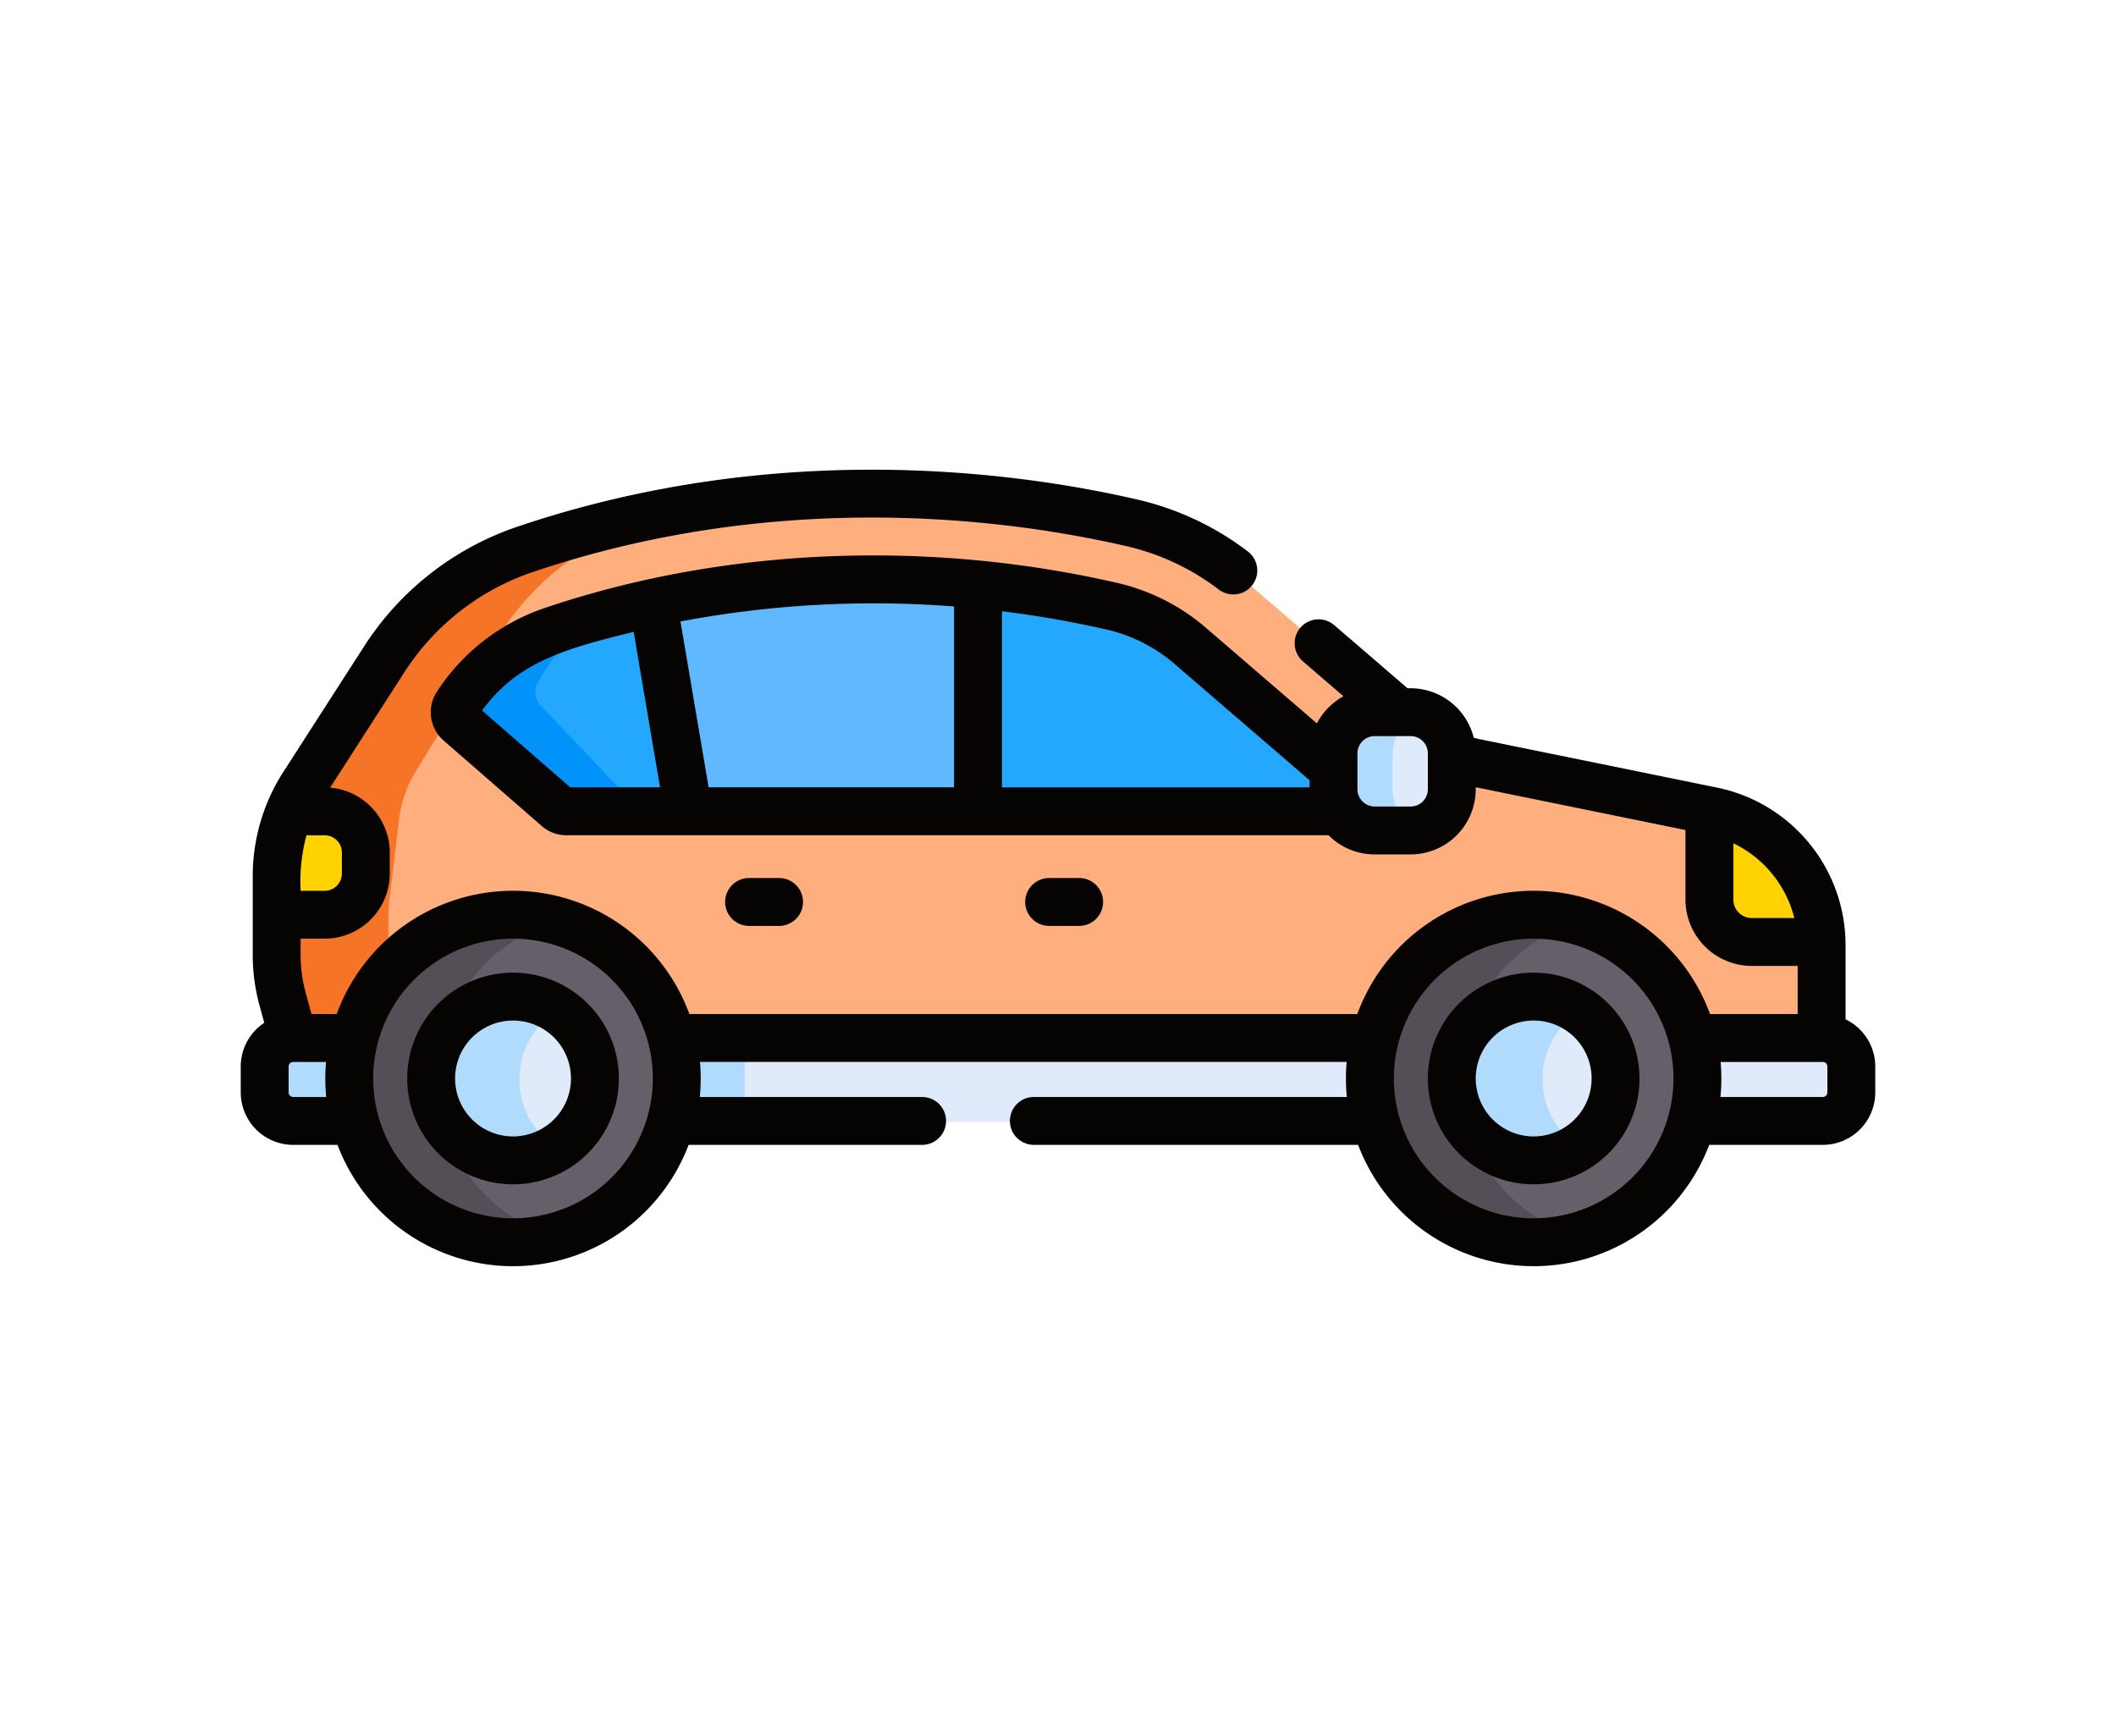 <svg xmlns="http://www.w3.org/2000/svg" xmlns:xlink="http://www.w3.org/1999/xlink" width="295" height="242" viewBox="0 0 295 242">
  <defs>
    <clipPath id="clip-path">
      <rect id="Rectangle_381207" data-name="Rectangle 381207" width="295" height="242" transform="translate(1020 7644)" fill="#fff" stroke="#707070" stroke-width="1"/>
    </clipPath>
  </defs>
  <g id="Mask_Group_465" data-name="Mask Group 465" transform="translate(-1020 -7644)" clip-path="url(#clip-path)">
    <g id="Group_1078614" data-name="Group 1078614" transform="translate(1053.562 7578.224)">
      <g id="Group_1078612" data-name="Group 1078612" transform="translate(3.335 134.728)">
        <path id="Path_831330" data-name="Path 831330" d="M226.615,201.1h-9.27a5.924,5.924,0,0,1-5.907-5.907v-9.86a5.806,5.806,0,0,1,.341-1.949c-.139-.032-.277-.066-.418-.095l-33.117-6.756a12.4,12.4,0,0,1-3.169-1.115v4.847a5.754,5.754,0,0,1-5.737,5.737h-5.015a5.754,5.754,0,0,1-5.737-5.737v-5.015a5.754,5.754,0,0,1,5.737-5.737h3.35L146.417,151.21a37.338,37.338,0,0,0-15.973-8.1c-15.746-3.63-48.807-8.393-84.6,3.72A37.521,37.521,0,0,0,26.31,162.053L14.981,179.658a23.465,23.465,0,0,0-1.927,3.675l-1.8,14.416v5.6a23.451,23.451,0,0,0,.826,6.167l1.477,6.754H226.636V202c0-.3-.007-.6-.021-.9Z" transform="translate(-9.579 -139.058)" fill="#ffae7e"/>
        <g id="Group_1078611" data-name="Group 1078611" transform="translate(1.673 2.343)">
          <path id="Path_831331" data-name="Path 831331" d="M26.831,205.611v-4.852a17.493,17.493,0,0,1,.122-2.065l1.339-11.257a16.616,16.616,0,0,1,2.245-6.693l.023-.037,11.329-18.5a37.86,37.86,0,0,1,19.536-16q2.85-1.014,5.674-1.878a144.908,144.908,0,0,0-21.252,5.426,37.521,37.521,0,0,0-19.536,15.224L14.982,182.578a23.466,23.466,0,0,0-1.927,3.675l-1.8,14.416v5.6a23.451,23.451,0,0,0,.826,6.167l1.477,6.754H29.133l-1.477-7.1a25.832,25.832,0,0,1-.826-6.482Z" transform="translate(-11.253 -144.323)" fill="#f57427"/>
        </g>
        <path id="Path_831332" data-name="Path 831332" d="M224.719,309.54H11.47a3.976,3.976,0,0,0-3.976,3.976v3.61A3.976,3.976,0,0,0,11.47,321.1H224.719a3.976,3.976,0,0,0,3.976-3.976v-3.61A3.976,3.976,0,0,0,224.719,309.54Z" transform="translate(-7.494 -233.663)" fill="#dfebfa"/>
        <path id="Path_831333" data-name="Path 831333" d="M74.4,317.127v-3.61a3.976,3.976,0,0,1,3.976-3.976H11.47a3.976,3.976,0,0,0-3.976,3.976v3.61A3.976,3.976,0,0,0,11.47,321.1H78.379A3.976,3.976,0,0,1,74.4,317.127Z" transform="translate(-7.494 -233.664)" fill="#b1dbfc"/>
        <path id="Path_831334" data-name="Path 831334" d="M460.578,238.533a5.846,5.846,0,0,0-.542,2.449v9.86a5.924,5.924,0,0,0,5.907,5.907h9.726A19.084,19.084,0,0,0,460.578,238.533Z" transform="translate(-258.622 -194.259)" fill="#ffd301"/>
        <path id="Path_831335" data-name="Path 831335" d="M17.946,238.533H13.055a23.444,23.444,0,0,0-1.8,9.012v5.4h6.693a5.754,5.754,0,0,0,5.737-5.737v-2.941A5.754,5.754,0,0,0,17.946,238.533Z" transform="translate(-9.58 -194.259)" fill="#ffd301"/>
        <path id="Path_831336" data-name="Path 831336" d="M189.521,195.143v-2.8l-19.97-17.2a25.484,25.484,0,0,0-10.858-5.512c-15.116-3.485-45.361-7.678-78.081,3.395a25.663,25.663,0,0,0-13.326,10.386,1.859,1.859,0,0,0,.354,2.4l13.7,11.936a1.866,1.866,0,0,0,1.226.459H190.421a5.685,5.685,0,0,1-.9-3.064Z" transform="translate(-40.514 -153.934)" fill="#23a8fe"/>
        <path id="Path_831337" data-name="Path 831337" d="M78.89,190.126a2.593,2.593,0,0,1-.354-2.9,28.973,28.973,0,0,1,7.227-8.9c-1.71.5-3.425,1.033-5.15,1.617a25.663,25.663,0,0,0-13.326,10.386,1.859,1.859,0,0,0,.354,2.4l13.7,11.936a1.865,1.865,0,0,0,1.226.459h11.25a1.691,1.691,0,0,1-1.226-.555Z" transform="translate(-40.514 -160.846)" fill="#0193fa"/>
        <path id="Path_831338" data-name="Path 831338" d="M352.486,206.49H347.47a6.19,6.19,0,0,0-6.182,6.183v5.015a6.19,6.19,0,0,0,6.182,6.183h5.015a6.19,6.19,0,0,0,6.182-6.183v-5.015A6.19,6.19,0,0,0,352.486,206.49Z" transform="translate(-192.725 -176.478)" fill="#dfebfa"/>
        <path id="Path_831339" data-name="Path 831339" d="M349.978,217.688v-5.015a6.194,6.194,0,0,1,4.345-5.9,6.16,6.16,0,0,0-1.837-.279H347.47a6.19,6.19,0,0,0-6.182,6.183v5.015a6.19,6.19,0,0,0,6.182,6.183h5.015a6.16,6.16,0,0,0,1.837-.279A6.2,6.2,0,0,1,349.978,217.688Z" transform="translate(-192.725 -176.478)" fill="#b1dbfc"/>
        <path id="Path_831340" data-name="Path 831340" d="M129.135,169.135l4.931,29.077h40.374V166.6A145.586,145.586,0,0,0,129.135,169.135Z" transform="translate(-74.996 -153.939)" fill="#60b8fe"/>
        <circle id="Ellipse_5958" data-name="Ellipse 5958" cx="22.831" cy="22.831" r="22.831" transform="translate(11.793 58.69)" fill="#665e68"/>
        <path id="Path_831341" data-name="Path 831341" d="M46.3,293.754a22.837,22.837,0,0,1,16.679-21.986,22.831,22.831,0,1,0,0,43.971A22.836,22.836,0,0,1,46.3,293.754Z" transform="translate(-22.198 -212.233)" fill="#554e56"/>
        <circle id="Ellipse_5959" data-name="Ellipse 5959" cx="11.416" cy="11.416" r="11.416" transform="translate(23.209 70.105)" fill="#dfebfa"/>
        <path id="Path_831342" data-name="Path 831342" d="M71.946,307.988a11.4,11.4,0,0,1,5.263-9.613,11.416,11.416,0,1,0,0,19.226A11.4,11.4,0,0,1,71.946,307.988Z" transform="translate(-36.431 -226.467)" fill="#b1dbfc"/>
        <circle id="Ellipse_5960" data-name="Ellipse 5960" cx="22.831" cy="22.831" r="22.831" transform="translate(154.44 58.69)" fill="#665e68"/>
        <path id="Path_831343" data-name="Path 831343" d="M366.8,293.754a22.837,22.837,0,0,1,16.679-21.986,22.831,22.831,0,1,0,0,43.971A22.836,22.836,0,0,1,366.8,293.754Z" transform="translate(-200.054 -212.233)" fill="#554e56"/>
        <circle id="Ellipse_5961" data-name="Ellipse 5961" cx="11.416" cy="11.416" r="11.416" transform="translate(165.856 70.105)" fill="#dfebfa"/>
        <path id="Path_831344" data-name="Path 831344" d="M392.448,307.988a11.4,11.4,0,0,1,5.263-9.613,11.416,11.416,0,1,0,0,19.226A11.4,11.4,0,0,1,392.448,307.988Z" transform="translate(-214.286 -226.467)" fill="#b1dbfc"/>
      </g>
      <g id="Group_1078613" data-name="Group 1078613" transform="translate(0 131.256)">
        <path id="Path_831345" data-name="Path 831345" d="M386.6,288.8a14.754,14.754,0,1,0,14.754,14.754A14.77,14.77,0,0,0,386.6,288.8Zm0,22.831a8.078,8.078,0,1,1,8.078-8.078A8.087,8.087,0,0,1,386.6,311.629Z" transform="translate(-206.346 -218.68)" fill="#050402"/>
        <path id="Path_831346" data-name="Path 831346" d="M66.9,288.8a14.754,14.754,0,1,0,14.754,14.754A14.771,14.771,0,0,0,66.9,288.8Zm0,22.831a8.078,8.078,0,1,1,8.078-8.078A8.087,8.087,0,0,1,66.9,311.629Z" transform="translate(-28.937 -218.68)" fill="#050402"/>
        <path id="Path_831347" data-name="Path 831347" d="M0,214.46v3.61a7.323,7.323,0,0,0,7.315,7.314H13.49a26.162,26.162,0,0,0,48.946,0H94.994a3.338,3.338,0,1,0,0-6.676H64a26.349,26.349,0,0,0,.026-4.887h90.153a26.321,26.321,0,0,0,.027,4.887H110.572a3.338,3.338,0,1,0,0,6.676h45.207a26.163,26.163,0,0,0,48.946,0h15.838a7.322,7.322,0,0,0,7.314-7.314v-3.61a7.316,7.316,0,0,0-4.144-6.581V197.545a22.4,22.4,0,0,0-17.945-21.975l-33.118-6.756c-.26-.053-.518-.123-.774-.2a9.083,9.083,0,0,0-8.8-6.888h-.426l-10.223-8.8a3.338,3.338,0,0,0-4.357,5.059l5.641,4.858a9.237,9.237,0,0,0-3.7,3.777l-15.478-13.329a28.831,28.831,0,0,0-12.287-6.235c-25.474-5.874-54.047-5.264-79.9,3.486A29.015,29.015,0,0,0,27.3,162.281a5.223,5.223,0,0,0,.97,6.721l13.7,11.935a5.2,5.2,0,0,0,3.419,1.281H151.659a9.044,9.044,0,0,0,6.426,2.674H163.1a9.086,9.086,0,0,0,9.075-9.076v-.29l29.241,5.965v9.7a9.255,9.255,0,0,0,9.245,9.245h6.4v6.711H204.84a26.18,26.18,0,0,0-49.174,0H62.549a26.179,26.179,0,0,0-49.173,0H9.864l-.807-2.958a20.105,20.105,0,0,1-.708-5.289v-2.264H11.7a9.085,9.085,0,0,0,9.075-9.075v-2.941a9.083,9.083,0,0,0-8.312-9.037l10.408-16.174a34.317,34.317,0,0,1,17.8-13.869c34.733-11.755,66.771-7.32,82.778-3.63a33.754,33.754,0,0,1,12.913,6.059,3.338,3.338,0,1,0,4.039-5.316,40.372,40.372,0,0,0-15.452-7.248c-16.7-3.849-50.123-8.473-86.418,3.811a41.014,41.014,0,0,0-21.273,16.579L5.933,173.4a26.835,26.835,0,0,0-4.26,14.492V198.9a26.8,26.8,0,0,0,.943,7.046l.661,2.423A7.309,7.309,0,0,0,0,214.46Zm130.2-56.115,18.81,16.2v1H106.121V150.993a143.823,143.823,0,0,1,14.647,2.562A22.125,22.125,0,0,1,130.2,158.344Zm-96.553,6.484c4.993-6.848,11.705-8.625,21.135-10.965l3.677,21.679H45.944Zm31.583,10.714-3.922-23.125a144.716,144.716,0,0,1,38.138-2.093v25.218Zm97.87,2.674h-5.016a2.422,2.422,0,0,1-2.4-2.4V170.8a2.4,2.4,0,0,1,2.4-2.4H163.1a2.4,2.4,0,0,1,2.4,2.4v5.015A2.4,2.4,0,0,1,163.1,178.215Zm17.153,57.405a19.493,19.493,0,1,1,19.494-19.493A19.52,19.52,0,0,1,180.251,235.621Zm27.84-44.431v-7.852a15.859,15.859,0,0,1,8.5,10.421H210.66a2.572,2.572,0,0,1-2.569-2.569Zm12.3,22.632h.167a.639.639,0,0,1,.638.639v3.61a.639.639,0,0,1-.638.638h-14.27a26.266,26.266,0,0,0,.027-4.887Zm-182.433,21.8a19.493,19.493,0,1,1,19.493-19.493A19.52,19.52,0,0,1,37.962,235.621Zm-26.068-21.8a26.443,26.443,0,0,0,.027,4.887H7.315a.639.639,0,0,1-.639-.638v-3.61a.64.64,0,0,1,.639-.639h4.58Zm2.209-29.2v2.941a2.4,2.4,0,0,1-2.4,2.4H8.35a24.972,24.972,0,0,1,.816-7.74H11.7A2.4,2.4,0,0,1,14.1,184.617Z" transform="translate(0 -131.256)" fill="#050402"/>
        <path id="Path_831348" data-name="Path 831348" d="M253.246,265.832a3.338,3.338,0,1,0,0-6.676h-4.183a3.338,3.338,0,0,0,0,6.676Z" transform="translate(-136.359 -202.231)" fill="#050402"/>
        <path id="Path_831349" data-name="Path 831349" d="M159.253,265.832a3.338,3.338,0,0,0,0-6.676H155.07a3.338,3.338,0,0,0,0,6.676Z" transform="translate(-84.2 -202.231)" fill="#050402"/>
      </g>
    </g>
  </g>
</svg>
